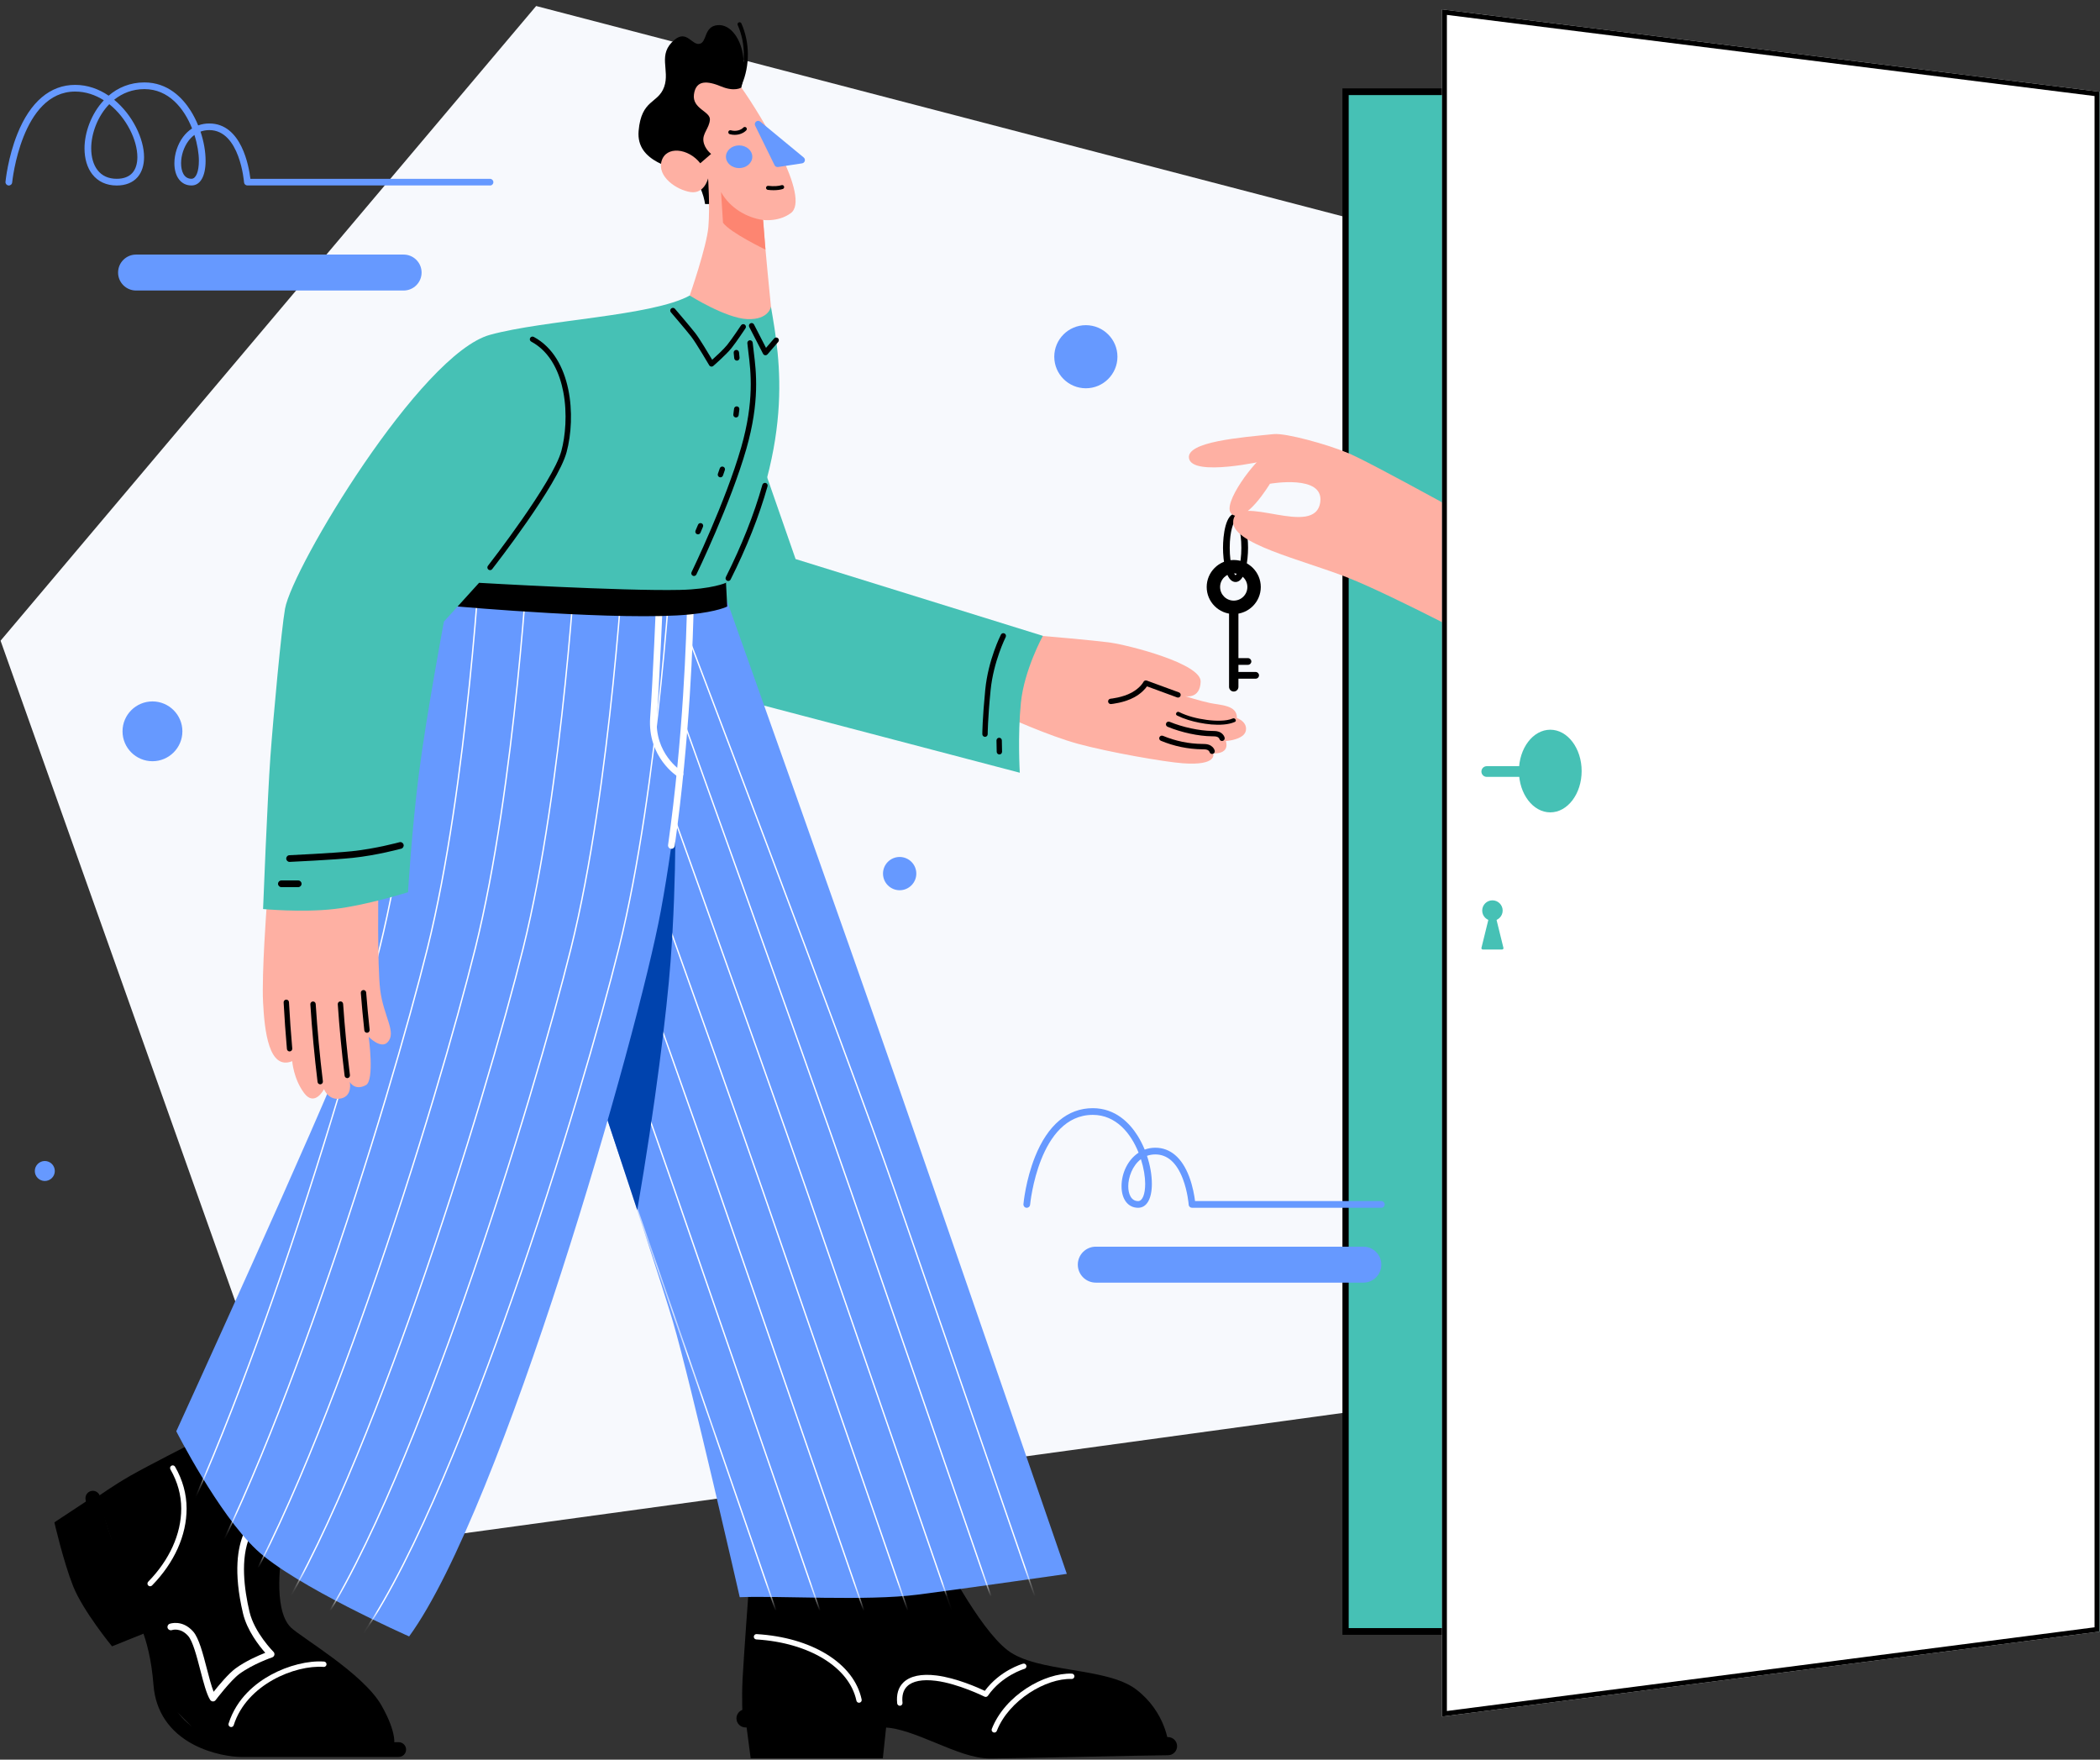 <svg width="148" height="124" viewBox="0 0 148 124" fill="none" xmlns="http://www.w3.org/2000/svg">
<rect x="0" y="0" width="148" height="124" fill="#333333" stroke="none"/>
<g clip-path="url(#clip0_1017_5411)">
<path d="M37.786 0.424L0.04 45.149L22.868 109.397L142.885 92.956L147.179 28.95L37.786 0.424Z" fill="#F7F9FD"/>
<path d="M28.443 17.939H9.591C8.89 17.939 8.322 18.507 8.322 19.206C8.322 19.906 8.89 20.473 9.591 20.473H28.443C29.144 20.473 29.712 19.906 29.712 19.206C29.712 18.507 29.144 17.939 28.443 17.939Z" fill="#6699FF"/>
<path d="M34.536 13.069H17.435C17.311 13.069 17.208 12.974 17.199 12.851C17.197 12.814 16.907 9.168 14.749 9.168C14.517 9.168 14.312 9.209 14.132 9.276C14.361 9.96 14.49 10.676 14.49 11.328C14.49 12.419 14.117 13.07 13.494 13.07C12.762 13.07 12.29 12.455 12.29 11.504C12.29 10.858 12.518 10.167 12.899 9.654C13.083 9.407 13.298 9.205 13.537 9.051C12.97 7.629 11.882 6.279 10.179 6.279C9.327 6.279 8.613 6.573 8.045 7.03C9.346 8.1 10.153 9.784 10.153 11.074C10.153 11.652 9.994 12.141 9.693 12.486C9.358 12.87 8.852 13.072 8.227 13.072C7.5 13.072 6.903 12.797 6.5 12.276C6.144 11.814 5.956 11.184 5.956 10.452C5.956 9.357 6.42 8.024 7.317 7.067C6.722 6.688 6.039 6.452 5.297 6.452C1.513 6.452 0.864 12.794 0.858 12.858C0.846 12.987 0.729 13.083 0.6 13.07C0.47 13.058 0.375 12.943 0.387 12.814C0.394 12.745 0.555 11.106 1.223 9.439C2.129 7.177 3.537 5.981 5.296 5.981C6.171 5.981 6.97 6.275 7.657 6.741C8.314 6.177 9.158 5.808 10.178 5.808C11.833 5.808 12.867 6.897 13.443 7.811C13.642 8.127 13.818 8.475 13.966 8.838C14.212 8.747 14.475 8.7 14.748 8.7C17.026 8.7 17.545 11.741 17.647 12.601H34.535C34.665 12.601 34.771 12.707 34.771 12.837C34.771 12.968 34.665 13.073 34.535 13.073L34.536 13.069ZM13.702 9.508C13.523 9.64 13.384 9.793 13.278 9.934C12.955 10.37 12.762 10.956 12.762 11.503C12.762 12.05 12.953 12.598 13.493 12.598C13.811 12.598 14.016 12.099 14.016 11.327C14.016 10.822 13.914 10.171 13.702 9.508ZM7.701 7.341C6.862 8.205 6.428 9.439 6.428 10.45C6.428 11.076 6.582 11.608 6.873 11.986C7.187 12.393 7.643 12.599 8.226 12.599C8.718 12.599 9.091 12.456 9.337 12.175C9.562 11.917 9.681 11.536 9.681 11.073C9.681 9.877 8.92 8.309 7.702 7.342L7.701 7.341Z" fill="#6699FF"/>
<path d="M52.776 111.864C52.776 111.864 52.415 116.786 52.337 118.255C52.26 119.724 52.337 120.987 52.337 120.987H62.864L69.728 123.1L82.345 122.868C82.345 122.868 82.164 120.651 80.074 119.053C77.984 117.456 73.108 117.893 71.018 116.296C68.928 114.698 66.27 109.389 66.27 109.389L52.776 111.863L52.776 111.864Z" fill="black"/>
<path d="M69.778 123.92C68.618 123.92 67.316 123.383 65.937 122.815C64.643 122.282 63.305 121.73 62.243 121.73H52.542C52.189 121.73 51.902 121.444 51.902 121.091C51.902 120.738 52.189 120.452 52.542 120.452H62.243C63.559 120.452 65.016 121.053 66.425 121.634C67.628 122.129 68.871 122.643 69.777 122.643C70.368 122.643 73.167 122.585 75.874 122.529C78.716 122.471 81.656 122.41 82.317 122.41C82.67 122.41 82.957 122.696 82.957 123.049C82.957 123.402 82.67 123.688 82.317 123.688C81.669 123.688 78.736 123.749 75.901 123.807C73.062 123.866 70.381 123.92 69.777 123.92H69.778Z" fill="black"/>
<path d="M62.502 121.247L62.219 123.907H52.904L52.543 121.142L62.502 121.247Z" fill="black"/>
<path d="M60.541 119.99C60.454 119.99 60.374 119.929 60.356 119.84C59.858 117.488 57.022 115.756 53.302 115.528C53.198 115.522 53.118 115.432 53.125 115.328C53.132 115.224 53.22 115.145 53.325 115.152C55.231 115.268 56.936 115.759 58.258 116.57C59.605 117.398 60.459 118.502 60.726 119.762C60.748 119.864 60.682 119.964 60.581 119.985C60.567 119.988 60.554 119.989 60.541 119.989V119.99Z" fill="white"/>
<path d="M70.075 122.09C70.052 122.09 70.029 122.086 70.006 122.077C69.909 122.039 69.86 121.93 69.899 121.832C70.832 119.451 73.619 117.869 75.539 117.937C75.643 117.94 75.725 118.028 75.721 118.132C75.717 118.234 75.633 118.314 75.532 118.314C75.53 118.314 75.527 118.314 75.525 118.314C73.732 118.25 71.101 119.801 70.252 121.97C70.222 122.045 70.151 122.09 70.076 122.09H70.075Z" fill="white"/>
<path d="M63.418 120.202C63.322 120.202 63.24 120.13 63.23 120.033C63.163 119.405 63.31 118.91 63.666 118.561C64.134 118.103 64.944 117.932 66.008 118.068C67.402 118.245 68.933 118.927 69.407 119.15C70.477 117.709 72.032 117.256 72.1 117.237C72.201 117.208 72.305 117.267 72.333 117.367C72.361 117.467 72.304 117.572 72.203 117.6C72.186 117.605 70.614 118.067 69.623 119.498C69.569 119.575 69.467 119.602 69.383 119.559C69.365 119.55 67.534 118.643 65.961 118.444C65.015 118.324 64.313 118.458 63.931 118.832C63.66 119.096 63.551 119.487 63.605 119.994C63.616 120.098 63.541 120.19 63.437 120.202C63.43 120.202 63.423 120.203 63.417 120.203L63.418 120.202Z" fill="white"/>
<path d="M73.364 44.806C73.364 44.806 77.017 45.108 78.283 45.289C79.549 45.47 84.653 46.759 84.617 48.029C84.581 49.298 83.516 49.056 83.516 49.056C83.516 49.056 84.57 49.391 85.269 49.539C86.006 49.696 87.206 49.68 87.169 50.597C87.169 50.597 87.931 50.849 87.802 51.494C87.674 52.138 86.389 52.219 86.389 52.219C86.389 52.219 86.757 53.115 85.499 53.094C85.499 53.094 85.848 53.97 83.358 53.787C82.029 53.689 78.138 53.004 75.989 52.42C73.842 51.835 70.904 50.486 70.904 50.486L72.098 45.591L73.365 44.806H73.364Z" fill="#FEB0A3"/>
<path d="M85.425 53.131C85.344 53.131 85.268 53.078 85.244 52.995C85.219 52.913 85.138 52.859 85.069 52.836C84.976 52.804 84.866 52.803 84.75 52.802H84.721C83.725 52.789 82.746 52.587 81.813 52.2C81.717 52.161 81.671 52.05 81.711 51.954C81.751 51.858 81.862 51.813 81.958 51.852C82.846 52.22 83.776 52.413 84.725 52.424H84.752C84.887 52.426 85.039 52.427 85.189 52.478C85.394 52.547 85.55 52.701 85.606 52.888C85.635 52.989 85.578 53.093 85.478 53.123C85.46 53.128 85.442 53.13 85.424 53.13L85.425 53.131Z" fill="black"/>
<path d="M86.124 52.215C86.043 52.215 85.967 52.163 85.943 52.08C85.918 51.997 85.837 51.944 85.768 51.92C85.674 51.889 85.565 51.888 85.449 51.886H85.42C84.46 51.875 83.26 51.617 82.286 51.213C82.19 51.173 82.145 51.063 82.184 50.967C82.225 50.871 82.335 50.825 82.431 50.865C83.348 51.245 84.524 51.498 85.425 51.508H85.452C85.587 51.51 85.739 51.511 85.889 51.562C86.094 51.631 86.25 51.785 86.306 51.973C86.335 52.073 86.278 52.178 86.178 52.207C86.16 52.213 86.142 52.214 86.124 52.214V52.215Z" fill="black"/>
<path d="M86.879 50.63C86.624 50.74 86.335 50.772 86.062 50.783C85.72 50.797 85.376 50.775 85.037 50.728C84.376 50.639 83.697 50.475 83.097 50.176C82.934 50.095 82.79 50.34 82.954 50.421C83.447 50.666 83.986 50.822 84.525 50.929C85.086 51.039 85.67 51.105 86.242 51.055C86.511 51.032 86.774 50.981 87.022 50.875C87.189 50.803 87.045 50.559 86.88 50.63H86.879Z" fill="black"/>
<path d="M78.283 49.614C78.187 49.614 78.105 49.54 78.095 49.442C78.086 49.338 78.162 49.247 78.266 49.237C78.275 49.237 79.117 49.155 79.759 48.803C80.375 48.465 80.584 48.057 80.586 48.053C80.628 47.967 80.73 47.926 80.821 47.959L83.088 48.791C83.187 48.827 83.237 48.935 83.201 49.033C83.165 49.132 83.056 49.182 82.958 49.146L80.835 48.366C80.708 48.547 80.436 48.863 79.941 49.135C79.23 49.525 78.339 49.61 78.301 49.614C78.295 49.614 78.29 49.614 78.284 49.614H78.283Z" fill="black"/>
<path d="M76.526 27.125C77.625 27.125 78.516 26.235 78.516 25.138C78.516 24.04 77.625 23.15 76.526 23.15C75.427 23.15 74.537 24.04 74.537 25.138C74.537 26.235 75.427 27.125 76.526 27.125Z" fill="#6699FF"/>
<path d="M76.527 27.361C75.299 27.361 74.301 26.363 74.301 25.137C74.301 23.912 75.299 22.914 76.527 22.914C77.754 22.914 78.753 23.912 78.753 25.137C78.753 26.363 77.754 27.361 76.527 27.361ZM76.527 23.385C75.559 23.385 74.773 24.171 74.773 25.137C74.773 26.102 75.56 26.888 76.527 26.888C77.493 26.888 78.28 26.102 78.28 25.137C78.28 24.171 77.493 23.385 76.527 23.385Z" fill="#6699FF"/>
<path d="M10.745 53.406C11.779 53.406 12.618 52.568 12.618 51.535C12.618 50.501 11.779 49.663 10.745 49.663C9.71 49.663 8.871 50.501 8.871 51.535C8.871 52.568 9.71 53.406 10.745 53.406Z" fill="#6699FF"/>
<path d="M10.745 53.642C9.581 53.642 8.635 52.697 8.635 51.535C8.635 50.373 9.581 49.428 10.745 49.428C11.908 49.428 12.854 50.373 12.854 51.535C12.854 52.697 11.908 53.642 10.745 53.642ZM10.745 49.9C9.841 49.9 9.107 50.633 9.107 51.535C9.107 52.437 9.842 53.17 10.745 53.17C11.647 53.17 12.382 52.437 12.382 51.535C12.382 50.633 11.648 49.9 10.745 49.9Z" fill="#6699FF"/>
<path d="M3.158 82.987C3.417 82.987 3.627 82.777 3.627 82.519C3.627 82.26 3.417 82.051 3.158 82.051C2.899 82.051 2.689 82.26 2.689 82.519C2.689 82.777 2.899 82.987 3.158 82.987Z" fill="#6699FF"/>
<path d="M3.158 83.222C2.77 83.222 2.453 82.906 2.453 82.519C2.453 82.131 2.77 81.814 3.158 81.814C3.546 81.814 3.863 82.131 3.863 82.519C3.863 82.906 3.546 83.222 3.158 83.222ZM3.158 82.286C3.029 82.286 2.926 82.39 2.926 82.519C2.926 82.647 3.029 82.751 3.158 82.751C3.286 82.751 3.39 82.647 3.39 82.519C3.39 82.39 3.286 82.286 3.158 82.286Z" fill="#6699FF"/>
<path d="M63.405 62.497C63.922 62.497 64.342 62.078 64.342 61.561C64.342 61.044 63.922 60.625 63.405 60.625C62.887 60.625 62.467 61.044 62.467 61.561C62.467 62.078 62.887 62.497 63.405 62.497Z" fill="#6699FF"/>
<path d="M63.404 62.733C62.757 62.733 62.231 62.207 62.231 61.561C62.231 60.914 62.757 60.389 63.404 60.389C64.052 60.389 64.578 60.914 64.578 61.561C64.578 62.207 64.052 62.733 63.404 62.733ZM63.404 60.861C63.018 60.861 62.703 61.176 62.703 61.562C62.703 61.948 63.018 62.262 63.404 62.262C63.791 62.262 64.106 61.948 64.106 61.562C64.106 61.176 63.791 60.861 63.404 60.861Z" fill="#6699FF"/>
<path d="M13.682 101.632C13.682 101.632 10.412 103.294 9.192 103.99C7.974 104.686 6.87 105.478 6.87 105.478L8.631 110.891L11.166 115.453L11.824 119.976L14.673 122.83L18.907 123.185L27.763 123C27.763 123 28.034 122.198 26.88 120.169C25.604 117.927 21.196 115.371 20.494 114.68C19.158 113.365 19.875 109.345 19.875 109.345L13.682 101.633V101.632Z" fill="black"/>
<path d="M28.099 123.81H16.992C16.366 123.81 14.959 123.627 13.648 122.941C11.943 122.048 10.965 120.601 10.819 118.755C10.541 115.223 9.534 113.588 8.258 111.518C8.159 111.357 8.058 111.194 7.957 111.027C6.526 108.686 6.049 105.779 6.029 105.656C5.984 105.373 6.176 105.107 6.46 105.061C6.743 105.016 7.01 105.209 7.055 105.492C7.06 105.52 7.522 108.324 8.844 110.487C8.945 110.652 9.044 110.814 9.143 110.974C10.44 113.075 11.558 114.891 11.856 118.673C11.973 120.166 12.738 121.291 14.13 122.02C15.264 122.614 16.498 122.77 16.992 122.77H28.099C28.386 122.77 28.619 123.002 28.619 123.289C28.619 123.576 28.386 123.808 28.099 123.808V123.81Z" fill="black"/>
<path d="M6.116 105.769L3.832 107.277C3.832 107.277 4.471 110.052 5.148 111.761C5.845 113.52 7.896 116.014 7.896 116.014L10.296 115.047" fill="black"/>
<path d="M10.58 111.782C10.533 111.782 10.485 111.764 10.448 111.728C10.373 111.656 10.372 111.536 10.445 111.461C11.946 109.926 12.773 108.096 12.773 106.31C12.773 105.356 12.516 104.426 12.011 103.544C11.959 103.454 11.99 103.339 12.081 103.287C12.171 103.235 12.286 103.266 12.338 103.357C12.878 104.296 13.151 105.289 13.151 106.31C13.151 108.196 12.286 110.119 10.715 111.726C10.678 111.763 10.629 111.782 10.58 111.782Z" fill="white"/>
<path d="M16.289 121.702C16.27 121.702 16.251 121.699 16.233 121.693C16.133 121.662 16.078 121.555 16.11 121.456C16.682 119.649 18.055 118.587 19.106 118.016C20.306 117.362 21.736 117.006 22.838 117.088C22.942 117.095 23.02 117.186 23.012 117.29C23.005 117.394 22.913 117.472 22.81 117.464C20.801 117.316 17.382 118.693 16.471 121.571C16.445 121.652 16.37 121.704 16.29 121.704L16.289 121.702Z" fill="white"/>
<path d="M15.01 119.896C15.01 119.896 15.002 119.896 14.999 119.896C14.922 119.892 14.851 119.85 14.809 119.784C14.553 119.373 14.344 118.564 14.121 117.707C13.872 116.744 13.589 115.651 13.259 115.281C12.717 114.671 12.141 114.861 12.118 114.869C11.996 114.912 11.861 114.849 11.816 114.727C11.773 114.605 11.834 114.471 11.955 114.427C11.991 114.414 12.848 114.111 13.611 114.968C14.017 115.424 14.302 116.526 14.578 117.59C14.733 118.189 14.893 118.804 15.056 119.216C15.414 118.766 16.104 117.936 16.593 117.576C17.306 117.052 18.212 116.659 18.695 116.47C18.267 115.986 17.412 114.9 17.127 113.697C16.427 110.741 16.77 108.999 17.181 108.059C17.233 107.94 17.373 107.886 17.492 107.938C17.611 107.99 17.666 108.129 17.614 108.248C16.921 109.833 17.216 112.027 17.586 113.589C17.932 115.05 19.26 116.388 19.274 116.401C19.331 116.459 19.355 116.542 19.337 116.621C19.318 116.7 19.26 116.764 19.184 116.791C19.171 116.795 17.812 117.264 16.874 117.956C16.255 118.412 15.208 119.789 15.198 119.803C15.153 119.863 15.083 119.897 15.01 119.897V119.896Z" fill="white"/>
<path d="M147.96 6.465H94.88V114.975H147.96V6.465Z" fill="#46C1B5"/>
<path d="M144.537 115.201H94.61V6.229H144.537V115.201ZM95.051 114.729H144.097V6.7H95.051V114.729Z" fill="black"/>
<path d="M53.432 31.817L56.07 39.395L73.497 44.807C73.497 44.807 72.181 47.204 71.948 49.523C71.716 51.842 71.871 54.453 71.871 54.453L51.322 49.059L49.424 37.617L53.431 31.818L53.432 31.817Z" fill="#46C1B5"/>
<path d="M72.364 85.111C72.358 85.111 72.35 85.111 72.342 85.11C72.212 85.099 72.117 84.984 72.128 84.855C72.133 84.787 72.285 83.164 72.945 81.514C73.841 79.274 75.249 78.091 77.016 78.091C78.615 78.091 79.614 79.143 80.17 80.025C80.361 80.328 80.53 80.662 80.673 81.01C80.901 80.925 81.152 80.878 81.421 80.878C82.477 80.878 83.301 81.581 83.806 82.91C84.071 83.608 84.181 84.298 84.222 84.638H97.35C97.48 84.638 97.586 84.744 97.586 84.874C97.586 85.004 97.48 85.11 97.35 85.11H84.009C83.885 85.11 83.782 85.015 83.774 84.891C83.774 84.882 83.704 83.966 83.361 83.069C82.925 81.928 82.272 81.35 81.421 81.35C81.208 81.35 81.013 81.385 80.836 81.45C81.056 82.107 81.179 82.796 81.179 83.423C81.179 84.48 80.817 85.11 80.211 85.11C79.501 85.11 79.042 84.514 79.042 83.592C79.042 82.67 79.482 81.726 80.244 81.227C79.698 79.859 78.652 78.563 77.016 78.563C73.209 78.563 72.604 84.833 72.598 84.896C72.587 85.019 72.484 85.111 72.363 85.111H72.364ZM80.408 81.684C79.803 82.139 79.515 82.969 79.515 83.593C79.515 84.099 79.699 84.639 80.212 84.639C80.513 84.639 80.708 84.162 80.708 83.424C80.708 82.94 80.611 82.32 80.408 81.684Z" fill="#6699FF"/>
<path d="M86.949 43.269C85.898 43.269 85.043 42.415 85.043 41.365C85.043 40.316 85.898 39.462 86.949 39.462C88 39.462 88.855 40.316 88.855 41.365C88.855 42.415 88 43.269 86.949 43.269ZM86.949 40.406C86.419 40.406 85.988 40.836 85.988 41.365C85.988 41.895 86.419 42.325 86.949 42.325C87.479 42.325 87.91 41.895 87.91 41.365C87.91 40.836 87.479 40.406 86.949 40.406Z" fill="black"/>
<path d="M86.949 48.731C86.767 48.731 86.619 48.583 86.619 48.401V43.043C86.619 42.861 86.767 42.713 86.949 42.713C87.132 42.713 87.28 42.861 87.28 43.043V48.401C87.28 48.583 87.132 48.731 86.949 48.731Z" fill="black"/>
<path d="M88.494 47.825H86.949C86.819 47.825 86.713 47.72 86.713 47.589C86.713 47.459 86.819 47.353 86.949 47.353H88.494C88.624 47.353 88.73 47.459 88.73 47.589C88.73 47.72 88.624 47.825 88.494 47.825Z" fill="black"/>
<path d="M87.953 46.849H86.95C86.82 46.849 86.714 46.743 86.714 46.613C86.714 46.483 86.82 46.377 86.95 46.377H87.953C88.083 46.377 88.189 46.483 88.189 46.613C88.189 46.743 88.083 46.849 87.953 46.849Z" fill="black"/>
<path d="M87.076 41.012C86.379 41.012 86.193 39.497 86.193 38.602C86.193 37.706 86.379 36.191 87.076 36.191C87.772 36.191 87.958 37.706 87.958 38.602C87.958 39.497 87.772 41.012 87.076 41.012ZM87.076 36.667C86.95 36.747 86.666 37.394 86.666 38.602C86.666 39.81 86.95 40.456 87.076 40.536C87.201 40.456 87.486 39.81 87.486 38.602C87.486 37.394 87.201 36.747 87.076 36.667Z" fill="black"/>
<path d="M106.735 38.218C106.735 38.218 96.009 32.23 94.88 31.879C93.752 31.528 89.875 31.715 89.2 32.031C88.525 32.346 86.03 35.558 86.801 36.217C87.746 37.023 89.499 34.09 89.499 34.09C89.499 34.09 93.297 33.413 93.049 35.362C92.714 38.005 87.181 34.667 86.915 36.691C86.704 38.306 91.758 39.431 94.991 40.707C98.223 41.983 105.514 45.852 105.514 45.852L106.734 38.219L106.735 38.218Z" fill="#FEB0A3"/>
<path d="M94.88 31.879C93.611 31.338 90.629 30.503 89.77 30.59C87.451 30.825 83.612 31.125 83.794 32.285C84.006 33.641 89.171 32.461 89.171 32.461L94.34 32.398L94.88 31.879Z" fill="#FEB0A3"/>
<path d="M147.96 114.976L101.627 120.962V0.66L147.96 6.466V114.976Z" fill="white"/>
<path fill-rule="evenodd" clip-rule="evenodd" d="M147.616 114.673V6.769L101.971 1.05V120.57L147.616 114.673ZM147.96 114.976V6.466L101.627 0.66V120.962L147.96 114.976Z" fill="black"/>
<path d="M50.766 41.018C50.766 41.018 59.457 65.445 63.405 76.81C67.352 88.175 75.186 110.908 75.186 110.908C75.186 110.908 68.27 111.908 64.672 112.372C61.073 112.837 54.859 112.436 52.134 112.552C52.134 112.552 48.715 97.54 47.425 93.13C46.135 88.72 37.892 64.172 37.892 64.172L42.459 41.069L50.767 41.018H50.766Z" fill="#6699FF"/>
<mask id="mask0_1017_5411" style="mask-type:luminance" maskUnits="userSpaceOnUse" x="37" y="41" width="39" height="72">
<path d="M50.766 41.018C50.766 41.018 59.457 65.445 63.405 76.81C67.352 88.175 75.186 110.908 75.186 110.908C75.186 110.908 68.27 111.908 64.672 112.372C61.073 112.837 54.859 112.436 52.134 112.552C52.134 112.552 48.715 97.54 47.425 93.13C46.135 88.72 37.892 64.172 37.892 64.172L42.459 41.069L50.767 41.018H50.766Z" fill="white"/>
</mask>
<g mask="url(#mask0_1017_5411)">
<path d="M55.708 116.619C55.63 116.39 47.79 93.676 44.406 83.904C41.023 74.132 31.866 48.705 31.774 48.449L31.863 48.417C31.954 48.673 41.112 74.099 44.496 83.873C47.879 93.646 55.719 116.359 55.798 116.588L55.708 116.619Z" fill="white"/>
<path d="M58.808 116.619C58.73 116.39 50.89 93.676 47.506 83.904C44.123 74.132 34.966 48.705 34.874 48.449L34.963 48.417C35.054 48.673 44.212 74.099 47.596 83.873C50.979 93.646 58.819 116.359 58.898 116.588L58.808 116.619Z" fill="white"/>
<path d="M61.908 116.619C61.829 116.39 53.989 93.676 50.606 83.904C47.222 74.132 38.065 48.705 37.974 48.449L38.062 48.417C38.154 48.673 47.311 74.099 50.696 83.873C54.079 93.646 61.919 116.359 61.998 116.588L61.908 116.619Z" fill="white"/>
<path d="M65.008 116.619C64.93 116.39 57.089 93.676 53.706 83.904C50.323 74.132 41.165 48.705 41.074 48.449L41.163 48.417C41.254 48.673 50.411 74.099 53.796 83.873C57.179 93.646 65.018 116.359 65.098 116.588L65.008 116.619Z" fill="white"/>
<path d="M68.109 116.619C68.03 116.39 60.19 93.676 56.807 83.904C53.423 74.132 44.266 48.705 44.174 48.449L44.263 48.417C44.355 48.673 53.512 74.099 56.896 83.873C60.28 93.646 68.12 116.359 68.198 116.588L68.109 116.619Z" fill="white"/>
<path d="M71.209 116.619C71.131 116.39 63.291 93.676 59.907 83.904C56.524 74.132 47.367 48.705 47.275 48.449L47.364 48.417C47.455 48.673 56.613 74.099 59.997 83.873C63.38 93.646 71.22 116.359 71.299 116.588L71.209 116.619Z" fill="white"/>
<path d="M74.309 116.619C74.23 116.391 66.39 93.676 63.007 83.904C59.623 74.132 47.674 42.831 47.554 42.515L47.642 42.481C47.762 42.797 59.712 74.099 63.096 83.873C66.479 93.646 74.318 116.36 74.397 116.588L74.308 116.619H74.309Z" fill="white"/>
</g>
<g style="mix-blend-mode:multiply">
<path d="M47.025 45.888L41.876 44.017L37.892 64.172C37.892 64.172 42.038 76.521 44.911 85.275C46.191 77.848 47.005 71.182 47.258 67.768C48.144 55.785 47.025 45.888 47.025 45.888Z" fill="#0043AE"/>
</g>
<path d="M48.676 41.069C48.676 41.069 48.697 52.677 46.575 64.172C44.96 72.923 35.413 106.271 28.834 115.316C28.834 115.316 20.785 111.76 18.075 109.209C15.366 106.657 12.424 100.859 12.424 100.859C12.424 100.859 22.641 78.515 24.576 73.412C26.511 68.31 24.886 47.203 24.886 47.203L33.762 41.069H48.675H48.676Z" fill="#6699FF"/>
<mask id="mask1_1017_5411" style="mask-type:luminance" maskUnits="userSpaceOnUse" x="12" y="41" width="37" height="75">
<path d="M48.676 41.069C48.676 41.069 48.697 52.677 46.575 64.172C44.96 72.923 35.413 106.271 28.834 115.316C28.834 115.316 20.785 111.76 18.075 109.209C15.366 106.657 12.424 100.859 12.424 100.859C12.424 100.859 22.641 78.515 24.576 73.412C26.511 68.31 24.886 47.203 24.886 47.203L33.762 41.069H48.675H48.676Z" fill="white"/>
</mask>
<g mask="url(#mask1_1017_5411)">
<path d="M22.303 115.089L22.225 115.036C25.925 109.618 29.925 99.308 32.63 91.612C36.157 81.574 38.911 71.974 40.197 66.803C43.054 55.325 43.98 38.172 43.989 38L44.084 38.005C44.075 38.176 43.148 55.339 40.29 66.826C39.003 71.999 36.247 81.603 32.719 91.643C30.013 99.344 26.01 109.662 22.305 115.089H22.303Z" fill="white"/>
<path d="M25.677 115.089L25.598 115.036C29.298 109.618 33.298 99.308 36.002 91.612C39.529 81.574 42.284 71.974 43.571 66.803C46.427 55.325 47.353 38.172 47.362 38L47.457 38.005C47.448 38.176 46.521 55.339 43.663 66.826C42.376 71.999 39.62 81.603 36.092 91.643C33.386 99.344 29.383 109.662 25.677 115.089H25.677Z" fill="white"/>
<path d="M18.931 115.089L18.852 115.036C22.552 109.618 26.553 99.308 29.257 91.612C32.784 81.574 35.538 71.974 36.825 66.803C39.681 55.325 40.607 38.172 40.617 38L40.711 38.005C40.702 38.176 39.776 55.339 36.917 66.826C35.631 71.999 32.875 81.603 29.347 91.643C26.641 99.344 22.637 109.662 18.932 115.089H18.931Z" fill="white"/>
<path d="M15.559 115.089L15.481 115.036C19.181 109.618 23.181 99.308 25.885 91.612C29.412 81.574 32.166 71.974 33.453 66.803C36.309 55.325 37.235 38.172 37.245 38L37.339 38.005C37.331 38.176 36.404 55.339 33.546 66.826C32.259 71.999 29.503 81.603 25.975 91.643C23.269 99.344 19.266 109.662 15.56 115.089H15.559Z" fill="white"/>
<path d="M12.187 115.089L12.109 115.036C15.809 109.618 19.809 99.308 22.513 91.612C26.04 81.574 28.794 71.974 30.081 66.803C32.937 55.325 33.863 38.172 33.873 38L33.967 38.005C33.959 38.176 33.032 55.339 30.174 66.826C28.887 71.999 26.131 81.603 22.603 91.643C19.897 99.344 15.894 109.662 12.188 115.089H12.187Z" fill="white"/>
<path d="M8.815 115.089L8.737 115.036C12.437 109.618 16.437 99.308 19.141 91.612C22.668 81.574 25.422 71.974 26.709 66.803C29.565 55.325 30.491 38.172 30.501 38L30.595 38.005C30.587 38.176 29.66 55.339 26.802 66.826C25.515 71.999 22.759 81.603 19.231 91.643C16.525 99.344 12.522 109.662 8.816 115.089H8.815Z" fill="white"/>
</g>
<path d="M96.081 87.851H77.229C76.529 87.851 75.96 88.418 75.96 89.118C75.96 89.817 76.529 90.385 77.229 90.385H96.081C96.782 90.385 97.35 89.817 97.35 89.118C97.35 88.418 96.782 87.851 96.081 87.851Z" fill="#6699FF"/>
<path d="M47.318 59.814C47.306 59.814 47.296 59.814 47.285 59.812C47.155 59.794 47.065 59.675 47.083 59.546C48.156 51.901 48.38 44.904 48.426 42.251C48.428 42.121 48.534 42.019 48.662 42.019C48.663 42.019 48.665 42.019 48.666 42.019C48.796 42.02 48.9 42.128 48.898 42.258C48.851 44.92 48.626 51.94 47.551 59.611C47.535 59.729 47.433 59.814 47.318 59.814Z" fill="white"/>
<path d="M18.797 63.826C18.797 63.826 18.436 68.619 18.54 70.629C18.642 72.639 18.944 75.448 20.595 74.778C20.595 74.778 20.68 76.015 21.429 77.02C22.186 78.037 22.835 76.749 22.835 76.749C22.835 76.749 23.152 77.598 24.035 77.406C24.86 77.227 24.653 76.247 24.653 76.247C24.653 76.247 25.001 76.893 25.789 76.466C26.408 76.131 25.983 73.064 25.983 73.064C25.983 73.064 26.835 73.945 27.311 73.451C27.982 72.755 27.028 71.634 26.795 69.752C26.584 68.039 26.665 62.528 26.665 62.528L18.797 63.825L18.797 63.826Z" fill="#FEB0A3"/>
<path d="M20.409 74.093C20.312 74.093 20.23 74.019 20.221 73.92C20.126 72.835 20.048 71.731 19.989 70.639C19.984 70.535 20.064 70.446 20.168 70.441C20.27 70.435 20.361 70.515 20.366 70.619C20.424 71.707 20.502 72.807 20.597 73.887C20.607 73.991 20.529 74.082 20.425 74.092C20.419 74.092 20.414 74.092 20.408 74.092L20.409 74.093Z" fill="black"/>
<path d="M22.568 76.41C22.473 76.41 22.392 76.341 22.381 76.244C22.16 74.436 21.989 72.594 21.872 70.772C21.866 70.668 21.945 70.578 22.049 70.572C22.151 70.565 22.243 70.644 22.249 70.748C22.366 72.564 22.536 74.398 22.756 76.199C22.768 76.303 22.694 76.396 22.591 76.409C22.584 76.41 22.576 76.411 22.568 76.411V76.41Z" fill="black"/>
<path d="M24.474 75.972C24.379 75.972 24.298 75.903 24.287 75.806C24.082 74.142 23.92 72.447 23.805 70.767C23.797 70.663 23.877 70.573 23.98 70.566C24.085 70.558 24.175 70.638 24.182 70.742C24.297 72.415 24.459 74.103 24.662 75.761C24.674 75.865 24.6 75.958 24.497 75.972C24.49 75.972 24.481 75.973 24.474 75.973V75.972Z" fill="black"/>
<path d="M25.863 72.777C25.768 72.777 25.685 72.705 25.675 72.608C25.581 71.735 25.498 70.847 25.429 69.969C25.421 69.865 25.499 69.775 25.603 69.766C25.706 69.758 25.798 69.836 25.806 69.94C25.875 70.815 25.957 71.699 26.051 72.568C26.062 72.672 25.987 72.764 25.883 72.776C25.876 72.776 25.87 72.777 25.862 72.777H25.863Z" fill="black"/>
<path d="M47.922 54.783C47.879 54.783 47.837 54.772 47.798 54.748C47.709 54.693 45.621 53.364 45.822 50.549C46.013 47.877 46.245 42.3 46.247 42.243C46.253 42.113 46.363 42.012 46.493 42.018C46.623 42.023 46.725 42.133 46.719 42.263C46.717 42.319 46.485 47.904 46.293 50.583C46.112 53.107 47.968 54.298 48.047 54.347C48.158 54.416 48.192 54.562 48.123 54.672C48.078 54.744 48.001 54.783 47.923 54.783H47.922Z" fill="white"/>
<path d="M51.252 42.739C51.252 42.739 50.609 43.096 48.64 43.297C43.954 43.776 32.25 42.739 32.25 42.739L29.712 38.286L44.805 38.003L51.121 40.206L51.252 42.739Z" fill="black"/>
<path d="M54.334 21.618C54.971 25.349 56.123 31.38 51.161 41.07C51.161 41.07 50.175 41.519 47.922 41.569C43.833 41.66 33.763 41.07 33.763 41.07L31.286 43.802C31.286 43.802 30.047 50.416 29.531 54.454C29.015 58.492 28.757 62.873 28.757 62.873C28.757 62.873 25.816 63.8 23.546 64.058C21.275 64.316 18.54 64.058 18.54 64.058C18.54 64.058 18.85 56.172 19.056 53.337C19.262 50.502 19.837 44.311 20.088 42.896C20.604 39.988 29.634 24.937 34.537 23.593C38.412 22.53 45.958 22.282 48.607 20.826L54.334 21.619V21.618Z" fill="#46C1B5"/>
<path d="M34.536 40.176C34.496 40.176 34.455 40.163 34.42 40.137C34.338 40.073 34.323 39.954 34.387 39.872C34.432 39.813 38.963 34 39.566 31.769C39.831 30.785 40.004 29.168 39.691 27.58C39.462 26.409 38.883 24.849 37.439 24.073C37.347 24.024 37.312 23.909 37.362 23.817C37.411 23.726 37.527 23.691 37.618 23.741C40.332 25.201 40.604 29.372 39.93 31.868C39.309 34.172 34.874 39.863 34.685 40.105C34.648 40.153 34.592 40.177 34.535 40.177L34.536 40.176Z" fill="black"/>
<path d="M51.323 40.94C51.294 40.94 51.265 40.933 51.238 40.92C51.144 40.873 51.106 40.759 51.154 40.667C52.274 38.437 53.142 36.248 53.73 34.164C53.758 34.064 53.862 34.005 53.964 34.033C54.064 34.062 54.122 34.167 54.094 34.267C53.499 36.374 52.623 38.585 51.491 40.837C51.458 40.903 51.391 40.941 51.322 40.941L51.323 40.94Z" fill="black"/>
<path d="M50.147 25.834C50.136 25.834 50.126 25.834 50.116 25.832C50.06 25.822 50.012 25.789 49.984 25.741C49.974 25.725 49.057 24.161 48.708 23.713C48.353 23.258 47.292 22.018 47.281 22.006C47.213 21.927 47.222 21.808 47.302 21.74C47.381 21.672 47.5 21.681 47.568 21.761C47.611 21.811 48.646 23.019 49.006 23.481C49.297 23.855 49.93 24.91 50.193 25.352C50.466 25.107 50.998 24.618 51.25 24.304C51.602 23.865 52.218 22.935 52.224 22.926C52.282 22.839 52.399 22.816 52.486 22.872C52.573 22.93 52.596 23.047 52.539 23.134C52.513 23.172 51.908 24.087 51.545 24.539C51.177 24.997 50.307 25.755 50.27 25.787C50.235 25.818 50.192 25.834 50.147 25.834V25.834Z" fill="black"/>
<path d="M53.948 25.035C53.94 25.035 53.932 25.035 53.925 25.034C53.863 25.026 53.808 24.988 53.779 24.933L52.803 23.039C52.755 22.946 52.792 22.832 52.885 22.785C52.977 22.737 53.092 22.773 53.139 22.866L53.986 24.512L54.56 23.848C54.628 23.769 54.747 23.761 54.826 23.829C54.906 23.896 54.914 24.015 54.846 24.095L54.09 24.97C54.054 25.011 54.002 25.035 53.948 25.035Z" fill="black"/>
<path d="M48.908 40.589C48.881 40.589 48.852 40.583 48.826 40.57C48.732 40.525 48.693 40.411 48.738 40.318C48.762 40.269 51.144 35.34 52.233 31.535C53.171 28.259 52.915 26.2 52.745 24.837C52.716 24.605 52.689 24.386 52.67 24.184C52.661 24.08 52.737 23.989 52.841 23.978C52.945 23.969 53.037 24.045 53.047 24.149C53.065 24.345 53.093 24.561 53.121 24.79C53.295 26.183 53.557 28.287 52.598 31.638C51.499 35.475 49.104 40.432 49.079 40.482C49.046 40.549 48.979 40.589 48.909 40.589H48.908Z" fill="black"/>
<path d="M49.192 37.654C49.167 37.654 49.142 37.649 49.117 37.639C49.022 37.597 48.977 37.487 49.018 37.391C49.077 37.255 49.135 37.116 49.195 36.975C49.235 36.879 49.346 36.835 49.442 36.875C49.539 36.916 49.583 37.026 49.542 37.123C49.482 37.264 49.423 37.404 49.365 37.54C49.334 37.611 49.265 37.654 49.191 37.654H49.192Z" fill="black"/>
<path d="M50.773 33.637C50.752 33.637 50.731 33.633 50.711 33.626C50.612 33.592 50.56 33.485 50.594 33.386C50.639 33.259 50.682 33.132 50.726 33.005C50.76 32.906 50.867 32.853 50.966 32.887C51.065 32.92 51.118 33.028 51.084 33.127C51.04 33.254 50.997 33.383 50.952 33.51C50.924 33.587 50.851 33.637 50.773 33.637Z" fill="black"/>
<path d="M51.87 29.419C51.861 29.419 51.852 29.419 51.844 29.417C51.741 29.403 51.668 29.308 51.682 29.205C51.701 29.069 51.717 28.935 51.733 28.803C51.744 28.699 51.837 28.625 51.941 28.636C52.045 28.647 52.12 28.741 52.108 28.845C52.093 28.979 52.076 29.117 52.057 29.256C52.044 29.35 51.963 29.419 51.87 29.419H51.87Z" fill="black"/>
<path d="M51.934 25.413C51.837 25.413 51.755 25.34 51.745 25.242C51.733 25.113 51.72 24.988 51.707 24.867C51.695 24.763 51.77 24.67 51.874 24.658C51.975 24.647 52.071 24.722 52.083 24.825C52.096 24.948 52.109 25.075 52.121 25.206C52.131 25.309 52.055 25.402 51.951 25.412C51.946 25.412 51.939 25.412 51.934 25.412V25.413Z" fill="black"/>
<path d="M50.097 14.377H49.691C49.691 14.377 49.497 12.811 48.529 12.308C47.562 11.805 44.815 11.476 45.007 9.225C45.201 6.974 46.381 7.321 46.807 6.123C47.233 4.924 46.298 3.83 47.547 2.798C48.402 2.093 48.761 3.204 49.303 3.088C49.845 2.972 49.593 1.87 50.561 1.773C51.528 1.677 52.259 2.836 52.382 4.034C52.504 5.233 52.245 6.167 52.245 6.167L51.979 14.151L50.097 14.375V14.377Z" fill="black"/>
<path d="M53.774 15.517C53.89 17.186 54.335 21.618 54.335 21.618C54.335 21.618 54.181 22.546 52.672 22.488C51.162 22.431 48.608 20.826 48.608 20.826C48.608 20.826 49.808 17.38 49.924 15.989C50.04 14.597 49.905 12.568 49.905 12.568C49.905 12.568 49.644 13.689 48.657 13.534C47.67 13.379 46.306 12.442 46.625 11.35C46.944 10.258 48.521 10.441 49.353 11.505L50.118 10.845C50.118 10.845 49.653 10.5 49.576 9.949C49.499 9.398 49.983 9.04 50.031 8.441C50.079 7.842 48.763 7.677 48.908 6.643C49.054 5.609 49.866 5.696 50.825 6.092C51.782 6.488 52.246 6.169 52.246 6.169C53.62 8.102 57.181 13.959 55.73 15.021C54.279 16.084 51.647 15.37 50.621 13.513" fill="#FEB0A3"/>
<path d="M50.817 13.533C51.43 14.643 52.618 15.344 53.784 15.502L53.948 17.591C53.948 17.591 51.458 16.393 50.955 15.697L50.816 13.533H50.817Z" fill="#FD8571"/>
<path d="M52.09 11.845C52.603 11.845 53.019 11.487 53.019 11.045C53.019 10.604 52.603 10.246 52.09 10.246C51.577 10.246 51.161 10.604 51.161 11.045C51.161 11.487 51.577 11.845 52.09 11.845Z" fill="#6699FF"/>
<path d="M53.432 8.752L54.799 11.535L56.49 11.277L53.432 8.752Z" fill="#6699FF"/>
<path d="M54.799 11.771C54.711 11.771 54.627 11.721 54.588 11.639L53.221 8.856C53.171 8.756 53.199 8.636 53.287 8.567C53.374 8.498 53.498 8.5 53.583 8.571L56.641 11.096C56.713 11.156 56.743 11.251 56.718 11.341C56.694 11.43 56.618 11.497 56.526 11.511L54.836 11.769C54.824 11.771 54.812 11.772 54.8 11.772L54.799 11.771ZM54.127 9.633L54.934 11.276L55.932 11.124L54.127 9.633Z" fill="#6699FF"/>
<path d="M51.783 9.503C51.67 9.503 51.553 9.489 51.432 9.456C51.356 9.436 51.312 9.358 51.332 9.282C51.353 9.207 51.43 9.162 51.506 9.182C51.891 9.286 52.233 9.156 52.387 8.991C52.441 8.934 52.53 8.931 52.587 8.984C52.644 9.038 52.647 9.128 52.594 9.184C52.429 9.36 52.134 9.502 51.783 9.502L51.783 9.503Z" fill="black"/>
<path d="M54.516 13.403C54.382 13.403 54.245 13.395 54.111 13.378C54.034 13.368 53.979 13.297 53.988 13.219C53.998 13.142 54.07 13.087 54.147 13.096C54.543 13.146 54.9 13.109 55.078 13.049C55.151 13.025 55.233 13.064 55.257 13.139C55.282 13.213 55.242 13.294 55.167 13.318C55.001 13.374 54.767 13.403 54.517 13.403H54.516Z" fill="black"/>
<path d="M52.145 6.065C52.126 6.065 52.107 6.061 52.089 6.054C52.017 6.023 51.983 5.94 52.015 5.868C52.566 4.58 52.558 3.046 51.991 1.766C51.96 1.694 51.991 1.611 52.064 1.579C52.136 1.547 52.219 1.579 52.251 1.651C52.849 3.003 52.858 4.621 52.275 5.979C52.253 6.033 52.2 6.065 52.145 6.065Z" fill="black"/>
<path d="M69.419 51.924C69.316 51.924 69.231 51.839 69.231 51.736C69.231 51.693 69.233 50.675 69.437 48.602C69.645 46.504 70.504 44.794 70.541 44.722C70.588 44.628 70.701 44.592 70.795 44.639C70.889 44.686 70.925 44.799 70.878 44.893C70.87 44.91 70.015 46.615 69.814 48.64C69.611 50.692 69.609 51.726 69.609 51.736C69.609 51.84 69.524 51.925 69.42 51.925L69.419 51.924Z" fill="black"/>
<path d="M70.433 53.165C70.331 53.165 70.246 53.083 70.244 52.98L70.228 52.181C70.226 52.077 70.308 51.99 70.413 51.988C70.517 51.986 70.604 52.069 70.606 52.173L70.622 52.973C70.623 53.076 70.541 53.163 70.436 53.165C70.435 53.165 70.433 53.165 70.433 53.165Z" fill="black"/>
<path d="M20.409 60.737C20.284 60.737 20.18 60.639 20.173 60.511C20.167 60.381 20.268 60.27 20.398 60.265C20.428 60.264 23.466 60.122 24.81 59.983C26.474 59.809 28.135 59.355 28.152 59.35C28.278 59.316 28.408 59.39 28.442 59.516C28.477 59.641 28.402 59.771 28.277 59.805C28.26 59.81 26.561 60.274 24.858 60.452C23.501 60.593 20.45 60.735 20.42 60.736C20.416 60.736 20.412 60.736 20.408 60.736L20.409 60.737Z" fill="black"/>
<path d="M21.017 62.515H19.83C19.7 62.515 19.594 62.409 19.594 62.279C19.594 62.149 19.7 62.043 19.83 62.043H21.017C21.147 62.043 21.253 62.149 21.253 62.279C21.253 62.409 21.147 62.515 21.017 62.515Z" fill="black"/>
<path d="M109.258 57.011C110.348 57.011 111.232 55.813 111.232 54.335C111.232 52.856 110.348 51.658 109.258 51.658C108.168 51.658 107.285 52.856 107.285 54.335C107.285 55.813 108.168 57.011 109.258 57.011Z" fill="#46C1B5"/>
<path d="M109.258 57.246C108.039 57.246 107.048 55.94 107.048 54.334C107.048 52.728 108.039 51.422 109.258 51.422C110.477 51.422 111.468 52.728 111.468 54.334C111.468 55.94 110.477 57.246 109.258 57.246ZM109.258 51.894C108.3 51.894 107.521 52.988 107.521 54.334C107.521 55.68 108.3 56.775 109.258 56.775C110.216 56.775 110.996 55.68 110.996 54.334C110.996 52.988 110.216 51.894 109.258 51.894Z" fill="#46C1B5"/>
<path d="M108.446 54.746H104.782C104.573 54.746 104.404 54.577 104.404 54.369C104.404 54.16 104.573 53.991 104.782 53.991H108.446C108.655 53.991 108.824 54.16 108.824 54.369C108.824 54.577 108.655 54.746 108.446 54.746Z" fill="#46C1B5"/>
<path d="M105.182 64.792C105.528 64.792 105.808 64.512 105.808 64.167C105.808 63.821 105.528 63.541 105.182 63.541C104.836 63.541 104.555 63.821 104.555 64.167C104.555 64.512 104.836 64.792 105.182 64.792Z" fill="#46C1B5"/>
<path d="M105.181 64.885C104.784 64.885 104.46 64.563 104.46 64.165C104.46 63.768 104.784 63.445 105.181 63.445C105.579 63.445 105.902 63.768 105.902 64.165C105.902 64.563 105.579 64.885 105.181 64.885ZM105.181 63.635C104.888 63.635 104.649 63.873 104.649 64.166C104.649 64.46 104.888 64.698 105.181 64.698C105.475 64.698 105.713 64.46 105.713 64.166C105.713 63.873 105.475 63.635 105.181 63.635Z" fill="#46C1B5"/>
<path d="M104.498 66.816L105.181 64.043L105.864 66.816H104.498Z" fill="#46C1B5"/>
<path d="M105.865 66.91H104.499C104.469 66.91 104.442 66.896 104.424 66.874C104.406 66.851 104.399 66.821 104.407 66.793L105.09 64.02C105.1 63.977 105.138 63.948 105.182 63.948C105.225 63.948 105.263 63.977 105.273 64.02L105.956 66.793C105.963 66.821 105.956 66.85 105.939 66.874C105.921 66.896 105.894 66.91 105.865 66.91ZM104.619 66.721H105.744L105.181 64.438L104.618 66.721H104.619Z" fill="#46C1B5"/>
</g>
<defs>
<clipPath id="clip0_1017_5411">
<rect width="147.92" height="123.496" fill="white" transform="translate(0.04 0.424)"/>
</clipPath>
</defs>
</svg>
